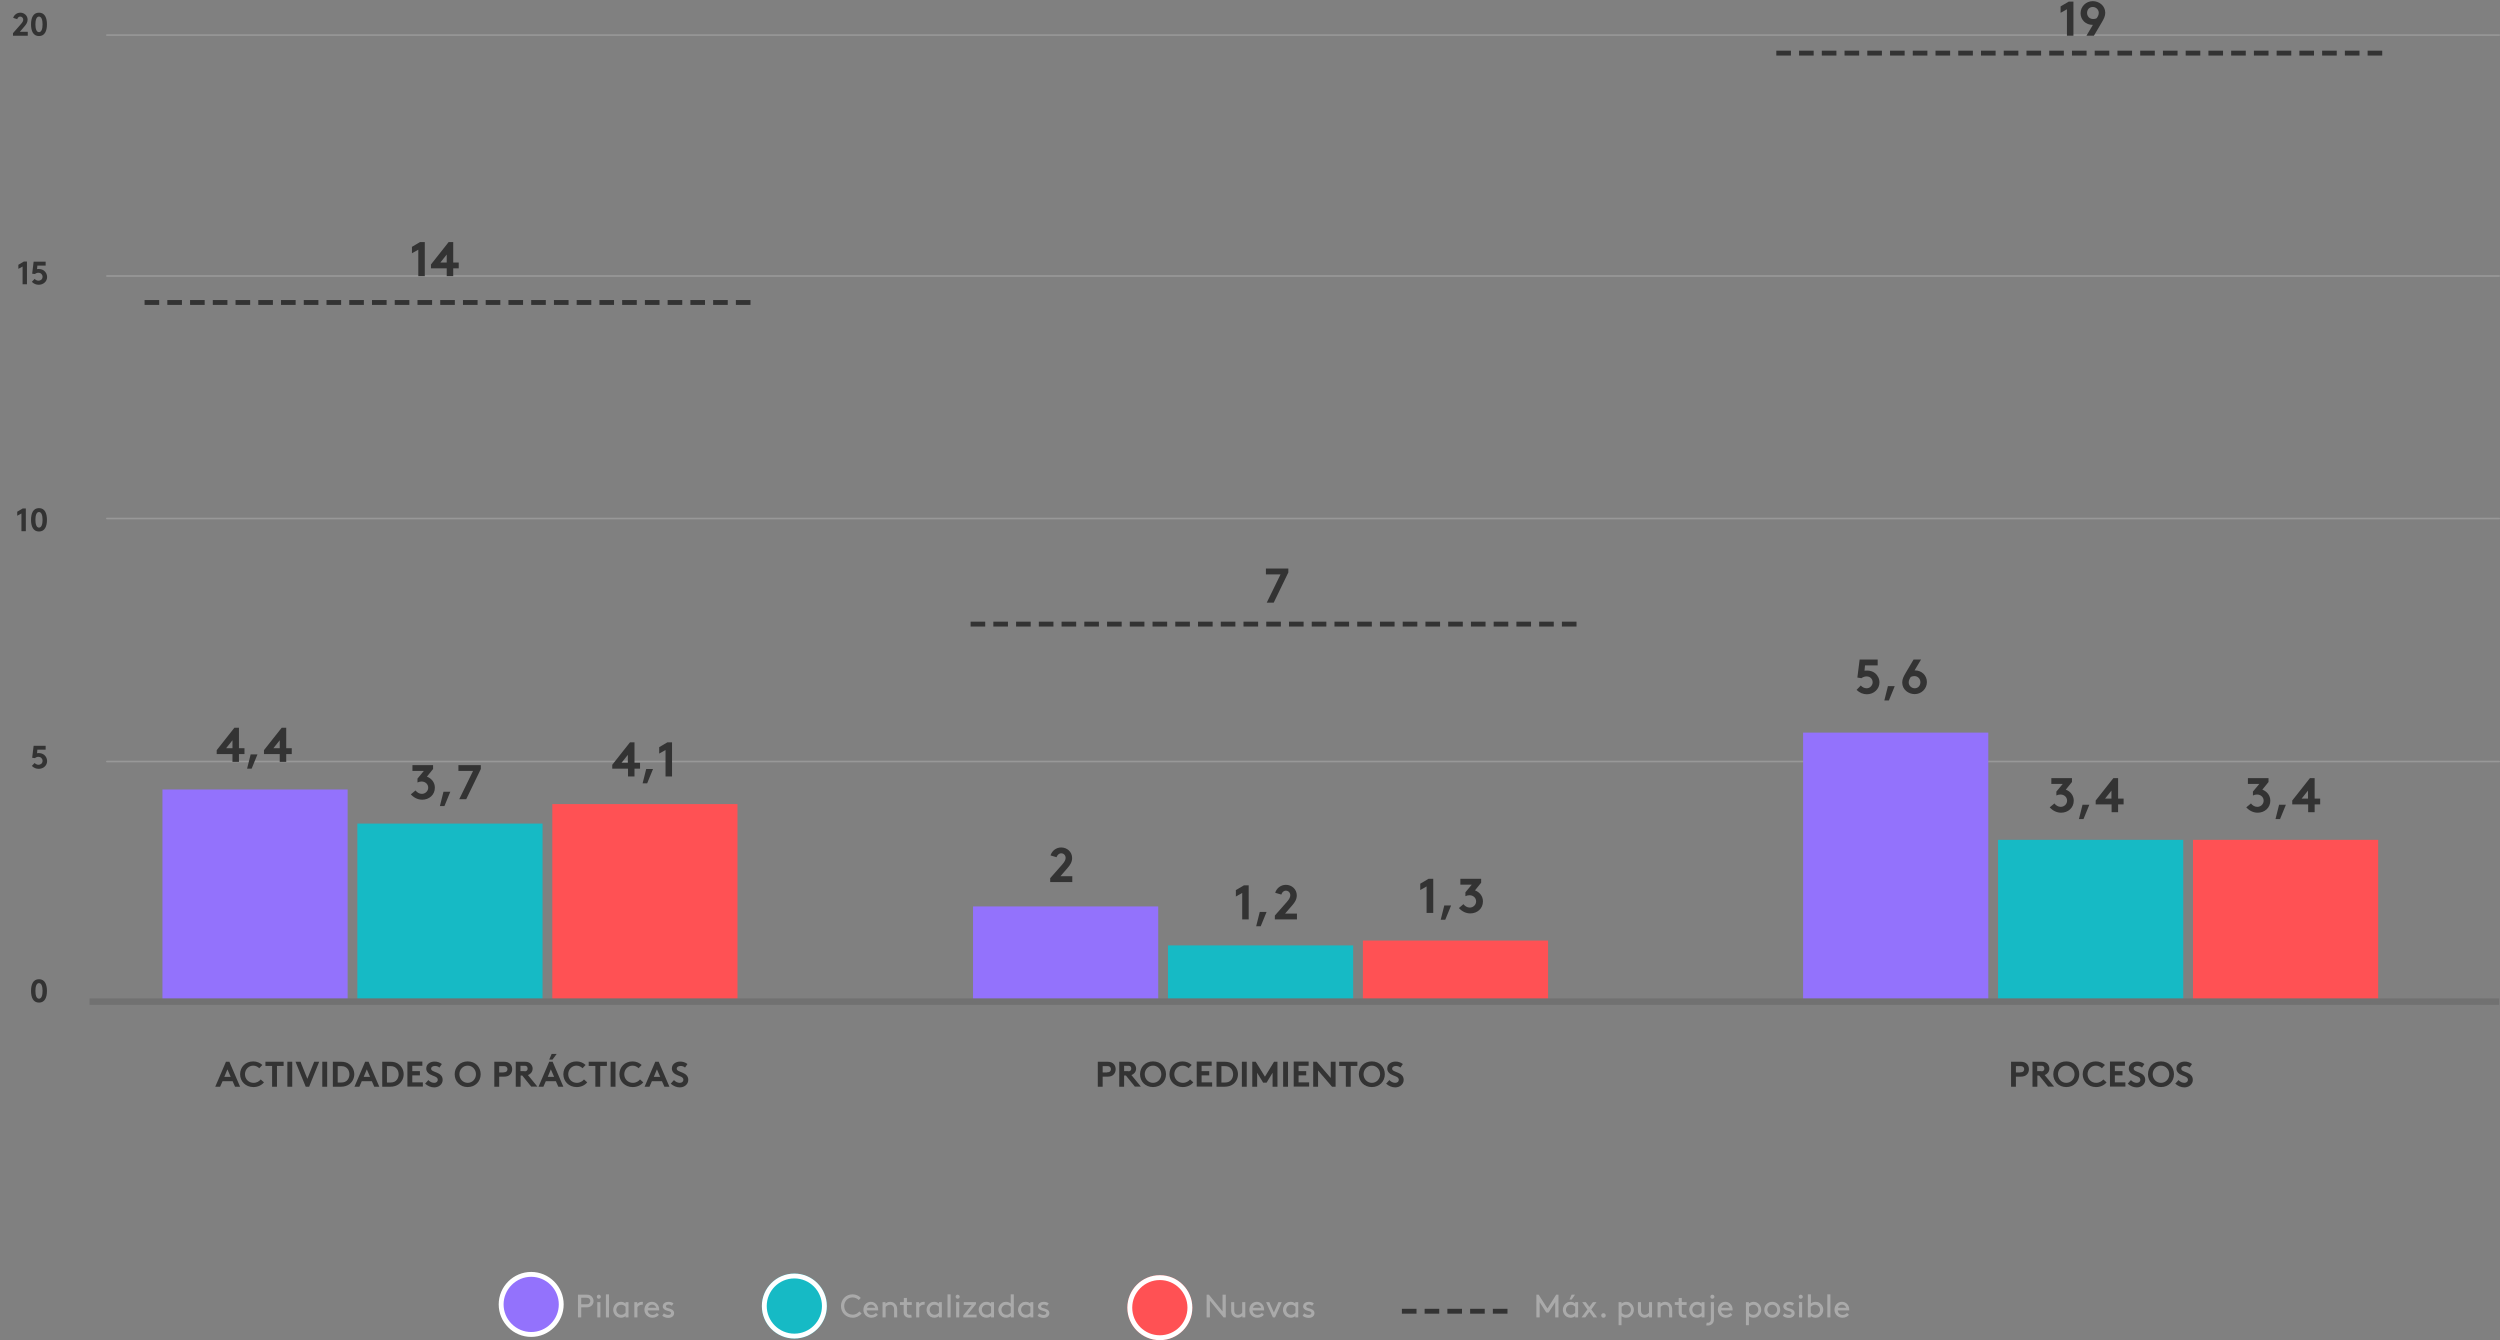 <?xml version="1.0" encoding="utf-8"?>
<!-- Generator: Adobe Illustrator 25.2.0, SVG Export Plug-In . SVG Version: 6.00 Build 0)  -->
<svg version="1.1" id="Capa_1" xmlns="http://www.w3.org/2000/svg" xmlns:xlink="http://www.w3.org/1999/xlink" x="0px" y="0px"
	 viewBox="0 0 1539 825" style="enable-background:new 0 0 1539 825;" xml:space="preserve">
<rect x="0" y="0" width="1539" height="825" fill="#808080" stroke="none"/>
<style type="text/css">
	.st0{fill:none;stroke:#989898;stroke-linecap:round;}
	.st1{enable-background:new    ;}
	.st2{fill:#333333;}
	.st3{fill:#9372FC;}
	.st4{fill:#16BAC5;}
	.st5{fill:#FF5154;}
	.st6{fill:none;stroke:#717171;stroke-width:4;}
	.st7{fill:none;stroke:#333333;stroke-width:3;stroke-linecap:square;stroke-dasharray:6,8;}
	.st8{fill:#FFFFFF;}
	.st9{fill:none;stroke:#FFFFFF;stroke-width:3;}
	.st10{fill:#AAAAAA;}
</style>
<g id="Grupo_2195" transform="translate(-125 -3707)">
	<line id="Línea_510" class="st0" x1="190.8" y1="3728.6" x2="1663.5" y2="3728.6"/>
	<line id="Línea_511" class="st0" x1="190.8" y1="4175.8" x2="1663.5" y2="4175.8"/>
	<line id="Línea_512" class="st0" x1="190.8" y1="4026.2" x2="1663.5" y2="4026.2"/>
	<line id="Línea_513" class="st0" x1="190.8" y1="3876.9" x2="1663.5" y2="3876.9"/>
	<g class="st1">
		<path class="st2" d="M133.1,3718c0.6-1.9,2.4-3.2,4.4-3.2c2.4,0,4.5,1.8,4.5,4.3c0,1.7-0.9,2.9-1.8,4l-3,3.5h4.9v2.4H133v-1.6
			l4.9-5.6c1.1-1.2,1.4-2,1.4-2.7c0-1-0.8-1.9-1.8-1.9c-0.9,0-1.6,0.6-1.9,1.6L133.1,3718z"/>
		<path class="st2" d="M149,3714.8c3.6,0,4.9,3.2,4.9,7.2c0,4-1.3,7.2-4.9,7.2c-3.6,0-4.9-3.2-4.9-7.2
			C144.1,3718,145.4,3714.8,149,3714.8z M149,3717.2c-1.6,0-2.2,2.2-2.2,4.8c0,2.6,0.6,4.8,2.2,4.8c1.6,0,2.2-2.2,2.2-4.8
			C151.2,3719.4,150.6,3717.2,149,3717.2z"/>
	</g>
	<g class="st1">
		<path class="st2" d="M135.6,4022l3.4-2h1.9v14h-2.7v-10.9l-2.6,1.4V4022z"/>
		<path class="st2" d="M149,4019.8c3.6,0,4.9,3.2,4.9,7.2c0,4-1.3,7.2-4.9,7.2c-3.6,0-4.9-3.2-4.9-7.2
			C144.1,4023,145.4,4019.8,149,4019.8z M149,4022.2c-1.6,0-2.2,2.2-2.2,4.8c0,2.6,0.6,4.8,2.2,4.8c1.6,0,2.2-2.2,2.2-4.8
			C151.2,4024.4,150.6,4022.2,149,4022.2z"/>
	</g>
	<g class="st1">
		<path class="st2" d="M146.3,4176.7c0.6,0.6,1.5,1.1,2.4,1.1c0.6,0,1.2-0.2,1.7-0.6c0.5-0.4,0.8-1.1,0.8-1.8c0-0.8-0.3-1.4-0.9-1.9
			c-0.4-0.4-1-0.6-1.7-0.6c-0.7,0-1.5,0.3-2.1,0.8l-1.7-0.2l0.9-7.4h7.4v2.4H148l-0.2,2.2c0.3-0.1,0.7-0.1,1.1-0.1
			c1.1,0,2.3,0.3,3.3,1.1c1.1,0.9,1.8,2.3,1.8,3.8c0,2.8-2.3,4.8-5.2,4.8c-1.6,0-3-0.6-4.2-1.8L146.3,4176.7z"/>
	</g>
	<g class="st1">
		<path class="st2" d="M136.3,3870l3.4-2h1.9v14h-2.7v-10.9l-2.6,1.4V3870z"/>
		<path class="st2" d="M146.3,3878.7c0.6,0.6,1.5,1.1,2.4,1.1c0.6,0,1.2-0.2,1.7-0.6c0.5-0.4,0.8-1.1,0.8-1.8c0-0.8-0.3-1.4-0.9-1.9
			c-0.4-0.4-1-0.6-1.7-0.6c-0.7,0-1.5,0.3-2.1,0.8l-1.7-0.2l0.9-7.4h7.4v2.4H148l-0.2,2.2c0.3-0.1,0.7-0.1,1.1-0.1
			c1.1,0,2.3,0.3,3.3,1.1c1.1,0.9,1.8,2.3,1.8,3.8c0,2.8-2.3,4.8-5.2,4.8c-1.6,0-3-0.6-4.2-1.8L146.3,3878.7z"/>
	</g>
	<g class="st1">
		<path class="st2" d="M149,4309.8c3.6,0,4.9,3.2,4.9,7.2c0,4-1.3,7.2-4.9,7.2c-3.6,0-4.9-3.2-4.9-7.2
			C144.1,4313,145.4,4309.8,149,4309.8z M149,4312.2c-1.6,0-2.2,2.2-2.2,4.8c0,2.6,0.6,4.8,2.2,4.8c1.6,0,2.2-2.2,2.2-4.8
			C151.2,4314.4,150.6,4312.2,149,4312.2z"/>
	</g>
	<rect id="Rectángulo_755" x="225" y="4193" class="st3" width="114" height="129"/>
	<rect id="Rectángulo_756" x="724" y="4265" class="st3" width="114" height="57"/>
	<rect id="Rectángulo_757" x="1235" y="4158" class="st3" width="114" height="164"/>
	<rect id="Rectángulo_758" x="345" y="4214" class="st4" width="114" height="108"/>
	<rect id="Rectángulo_759" x="844" y="4289" class="st4" width="114" height="33"/>
	<rect id="Rectángulo_760" x="1355" y="4224" class="st4" width="114" height="98"/>
	<rect id="Rectángulo_761" x="465" y="4202" class="st5" width="114" height="120"/>
	<rect id="Rectángulo_762" x="964" y="4286" class="st5" width="114" height="36"/>
	<rect id="Rectángulo_763" x="1475" y="4224" class="st5" width="114" height="98"/>
	<g class="st1">
		<path class="st2" d="M257.5,4376l6.6-15.4h2.1l6.6,15.4h-3.1l-1.5-3.4H262l-1.5,3.4H257.5z M263.1,4369.9h3.9l-2-4.6L263.1,4369.9
			z"/>
		<path class="st2" d="M275.8,4368.3c0,3,2.3,5.3,5.3,5.3c2,0,3.5-1,4.4-2.1l2,1.8c-1.4,1.7-3.7,2.9-6.5,2.9c-4.8,0-8.2-3.5-8.2-7.9
			s3.3-7.9,8.1-7.9c2.3,0,4.2,0.9,5.6,2.2l-1.9,2c-0.9-0.9-2.2-1.6-3.7-1.6C278,4363,275.8,4365.4,275.8,4368.3z"/>
		<path class="st2" d="M299.6,4360.6v2.6h-4.1v12.8h-3v-12.8h-4.1v-2.6H299.6z"/>
		<path class="st2" d="M301.9,4360.6h3v15.4h-3V4360.6z"/>
		<path class="st2" d="M306.9,4360.6h3.1l4.2,10.5l4.2-10.5h3.1l-6.2,15.4h-2.1L306.9,4360.6z"/>
		<path class="st2" d="M323.4,4360.6h3v15.4h-3V4360.6z"/>
		<path class="st2" d="M334.7,4360.6c2.4,0,4,0.5,5.3,1.5c1.9,1.4,3.1,3.7,3.1,6.2s-1.2,4.8-3.1,6.2c-1.3,0.9-2.9,1.5-5.3,1.5h-4.8
			v-15.4H334.7z M339,4365c-0.9-1.1-2.1-1.7-3.9-1.7h-2.2v10.1h2.2c1.8,0,3.1-0.6,3.9-1.7c0.7-0.9,1.1-2.1,1.1-3.3
			S339.7,4365.8,339,4365z"/>
		<path class="st2" d="M343.2,4376l6.6-15.4h2.1l6.6,15.4h-3.1l-1.5-3.4h-6.2l-1.5,3.4H343.2z M348.9,4369.9h3.9l-2-4.6
			L348.9,4369.9z"/>
		<path class="st2" d="M365.1,4360.6c2.4,0,4,0.5,5.3,1.5c1.9,1.4,3.1,3.7,3.1,6.2s-1.2,4.8-3.1,6.2c-1.3,0.9-2.9,1.5-5.3,1.5h-4.8
			v-15.4H365.1z M369.3,4365c-0.9-1.1-2.1-1.7-3.9-1.7h-2.2v10.1h2.2c1.8,0,3.1-0.6,3.9-1.7c0.7-0.9,1.1-2.1,1.1-3.3
			S370,4365.8,369.3,4365z"/>
		<path class="st2" d="M378.8,4363.2v3.2h4.7v2.6h-4.7v4.3h6.5v2.6h-9.5v-15.4h9.2v2.6H378.8z"/>
		<path class="st2" d="M388.7,4371.9c0.9,1,2.2,1.7,3.6,1.7c1.3,0,2.2-0.8,2.2-1.9c0-2-2.9-2.2-4.9-3.4c-1.2-0.7-2.2-1.8-2.2-3.5
			c0-2.8,2.5-4.3,5.1-4.3c1.6,0,3,0.4,4.5,1.5l-1.5,2.2c-0.6-0.6-1.6-1-2.7-1c-1.1,0-2.4,0.5-2.4,1.7c0,2.5,7.1,1.7,7.1,6.9
			c0,2.7-2.4,4.6-5.2,4.6c-2.1,0-4-0.9-5.6-2.3L388.7,4371.9z"/>
		<path class="st2" d="M412.9,4360.4c4.8,0,8,3.5,8,7.9s-3.3,7.9-8,7.9c-4.8,0-8-3.5-8-7.9S408.2,4360.4,412.9,4360.4z
			 M412.9,4373.6c2.9,0,5.1-2.4,5.1-5.3s-2.2-5.3-5.1-5.3c-2.9,0-5.1,2.4-5.1,5.3S410,4373.6,412.9,4373.6z"/>
		<path class="st2" d="M432.3,4369.7v6.3h-3v-15.4h5.8c2,0,3.1,0.5,4,1.4c0.8,0.8,1.2,2,1.2,3.2c0,1.2-0.4,2.4-1.2,3.2
			c-0.8,0.9-2,1.4-4,1.4H432.3z M435,4367.1c1,0,1.5-0.2,1.9-0.6c0.3-0.4,0.5-0.8,0.5-1.3c0-0.5-0.2-1-0.5-1.3
			c-0.4-0.4-0.9-0.6-1.9-0.6h-2.7v3.9H435z"/>
		<path class="st2" d="M445.5,4369.2v6.8h-3v-15.4h5.6c1.6,0,2.6,0.4,3.4,1.1c0.8,0.8,1.4,1.9,1.4,3.1c0,1.2-0.5,2.4-1.4,3.1
			c-0.4,0.4-0.9,0.7-1.5,0.9l5.8,7.1H452l-5.5-6.8H445.5z M447.9,4366.5c0.9,0,1.2-0.2,1.5-0.5c0.3-0.3,0.4-0.7,0.4-1.2
			c0-0.5-0.2-0.9-0.4-1.2c-0.3-0.3-0.6-0.5-1.5-0.5h-2.5v3.3H447.9z"/>
		<path class="st2" d="M456.5,4376l6.6-15.4h2.1l6.6,15.4h-3.1l-1.5-3.4H461l-1.5,3.4H456.5z M462.2,4369.9h3.9l-2-4.6L462.2,4369.9
			z M467.7,4355.8l-2.6,3.5h-2l1.5-3.5H467.7z"/>
		<path class="st2" d="M474.8,4368.3c0,3,2.3,5.3,5.3,5.3c2,0,3.5-1,4.4-2.1l2,1.8c-1.4,1.7-3.7,2.9-6.5,2.9c-4.8,0-8.2-3.5-8.2-7.9
			s3.3-7.9,8.1-7.9c2.3,0,4.2,0.9,5.6,2.2l-1.9,2c-0.9-0.9-2.2-1.6-3.7-1.6C477,4363,474.8,4365.4,474.8,4368.3z"/>
		<path class="st2" d="M498.6,4360.6v2.6h-4.1v12.8h-3v-12.8h-4.1v-2.6H498.6z"/>
		<path class="st2" d="M500.9,4360.6h3v15.4h-3V4360.6z"/>
		<path class="st2" d="M509.3,4368.3c0,3,2.3,5.3,5.3,5.3c2,0,3.5-1,4.4-2.1l2,1.8c-1.4,1.7-3.7,2.9-6.5,2.9c-4.8,0-8.2-3.5-8.2-7.9
			s3.3-7.9,8.1-7.9c2.3,0,4.2,0.9,5.6,2.2l-1.9,2c-0.9-0.9-2.2-1.6-3.7-1.6C511.5,4363,509.3,4365.4,509.3,4368.3z"/>
		<path class="st2" d="M521.8,4376l6.6-15.4h2.1l6.6,15.4H534l-1.5-3.4h-6.2l-1.5,3.4H521.8z M527.5,4369.9h3.9l-2-4.6L527.5,4369.9
			z"/>
		<path class="st2" d="M539.9,4371.9c0.9,1,2.2,1.7,3.6,1.7c1.3,0,2.2-0.8,2.2-1.9c0-2-2.9-2.2-4.9-3.4c-1.2-0.7-2.2-1.8-2.2-3.5
			c0-2.8,2.5-4.3,5.1-4.3c1.6,0,3,0.4,4.5,1.5l-1.5,2.2c-0.6-0.6-1.6-1-2.7-1c-1.1,0-2.4,0.5-2.4,1.7c0,2.5,7.1,1.7,7.1,6.9
			c0,2.7-2.4,4.6-5.2,4.6c-2.1,0-4-0.9-5.6-2.3L539.9,4371.9z"/>
	</g>
	<g class="st1">
		<path class="st2" d="M803.8,4369.7v6.3h-3v-15.4h5.8c2,0,3.1,0.5,4,1.4c0.8,0.8,1.2,2,1.2,3.2c0,1.2-0.4,2.4-1.2,3.2
			c-0.8,0.9-2,1.4-4,1.4H803.8z M806.5,4367.1c1,0,1.5-0.2,1.9-0.6c0.3-0.4,0.5-0.8,0.5-1.3c0-0.5-0.2-1-0.5-1.3
			c-0.4-0.4-0.9-0.6-1.9-0.6h-2.7v3.9H806.5z"/>
		<path class="st2" d="M817,4369.2v6.8h-3v-15.4h5.6c1.6,0,2.6,0.4,3.4,1.1c0.8,0.8,1.4,1.9,1.4,3.1c0,1.2-0.5,2.4-1.4,3.1
			c-0.4,0.4-0.9,0.7-1.5,0.9l5.8,7.1h-3.7l-5.5-6.8H817z M819.5,4366.5c0.9,0,1.2-0.2,1.5-0.5c0.3-0.3,0.4-0.7,0.4-1.2
			c0-0.5-0.2-0.9-0.4-1.2c-0.3-0.3-0.6-0.5-1.5-0.5H817v3.3H819.5z"/>
		<path class="st2" d="M834.8,4360.4c4.8,0,8,3.5,8,7.9s-3.3,7.9-8,7.9c-4.8,0-8-3.5-8-7.9S830.1,4360.4,834.8,4360.4z
			 M834.8,4373.6c2.9,0,5.1-2.4,5.1-5.3s-2.2-5.3-5.1-5.3c-2.9,0-5.1,2.4-5.1,5.3S831.9,4373.6,834.8,4373.6z"/>
		<path class="st2" d="M847.9,4368.3c0,3,2.3,5.3,5.3,5.3c2,0,3.5-1,4.4-2.1l2,1.8c-1.4,1.7-3.7,2.9-6.5,2.9c-4.8,0-8.2-3.5-8.2-7.9
			s3.3-7.9,8.1-7.9c2.3,0,4.2,0.9,5.6,2.2l-1.9,2c-0.9-0.9-2.2-1.6-3.7-1.6C850.1,4363,847.9,4365.4,847.9,4368.3z"/>
		<path class="st2" d="M864.7,4363.2v3.2h4.7v2.6h-4.7v4.3h6.5v2.6h-9.5v-15.4h9.2v2.6H864.7z"/>
		<path class="st2" d="M878.7,4360.6c2.4,0,4,0.5,5.3,1.5c1.9,1.4,3.1,3.7,3.1,6.2s-1.2,4.8-3.1,6.2c-1.3,0.9-2.9,1.5-5.3,1.5h-4.8
			v-15.4H878.7z M883,4365c-0.9-1.1-2.1-1.7-3.9-1.7h-2.2v10.1h2.2c1.8,0,3.1-0.6,3.9-1.7c0.7-0.9,1.1-2.1,1.1-3.3
			S883.7,4365.8,883,4365z"/>
		<path class="st2" d="M889.5,4360.6h3v15.4h-3V4360.6z"/>
		<path class="st2" d="M903.7,4369.8l5.6-9.2h2.1v15.4h-3v-8.6l-3.7,6.1h-2.1l-3.7-6.1v8.6h-3v-15.4h2.1L903.7,4369.8z"/>
		<path class="st2" d="M914.9,4360.6h3v15.4h-3V4360.6z"/>
		<path class="st2" d="M924.4,4363.2v3.2h4.7v2.6h-4.7v4.3h6.5v2.6h-9.5v-15.4h9.2v2.6H924.4z"/>
		<path class="st2" d="M933.5,4360.6h2.1l8.6,10v-10h3v15.4H945l-8.6-10v10h-3V4360.6z"/>
		<path class="st2" d="M960.6,4360.6v2.6h-4.1v12.8h-3v-12.8h-4.1v-2.6H960.6z"/>
		<path class="st2" d="M969.5,4360.4c4.8,0,8,3.5,8,7.9s-3.3,7.9-8,7.9c-4.8,0-8-3.5-8-7.9S964.7,4360.4,969.5,4360.4z
			 M969.5,4373.6c2.9,0,5.1-2.4,5.1-5.3s-2.2-5.3-5.1-5.3c-2.9,0-5.1,2.4-5.1,5.3S966.6,4373.6,969.5,4373.6z"/>
		<path class="st2" d="M980.3,4371.9c0.9,1,2.2,1.7,3.6,1.7c1.3,0,2.2-0.8,2.2-1.9c0-2-2.9-2.2-4.9-3.4c-1.2-0.7-2.2-1.8-2.2-3.5
			c0-2.8,2.5-4.3,5.1-4.3c1.6,0,3,0.4,4.5,1.5l-1.5,2.2c-0.6-0.6-1.6-1-2.7-1c-1.1,0-2.4,0.5-2.4,1.7c0,2.5,7.1,1.7,7.1,6.9
			c0,2.7-2.4,4.6-5.2,4.6c-2.1,0-4-0.9-5.6-2.3L980.3,4371.9z"/>
	</g>
	<g class="st1">
		<path class="st2" d="M1366,4369.7v6.3h-3v-15.4h5.8c2,0,3.1,0.5,4,1.4c0.8,0.8,1.2,2,1.2,3.2c0,1.2-0.4,2.4-1.2,3.2
			c-0.8,0.9-2,1.4-4,1.4H1366z M1368.7,4367.1c1,0,1.5-0.2,1.9-0.6c0.3-0.4,0.5-0.8,0.5-1.3c0-0.5-0.2-1-0.5-1.3
			c-0.4-0.4-0.9-0.6-1.9-0.6h-2.7v3.9H1368.7z"/>
		<path class="st2" d="M1379.2,4369.2v6.8h-3v-15.4h5.6c1.6,0,2.6,0.4,3.4,1.1c0.8,0.8,1.4,1.9,1.4,3.1c0,1.2-0.5,2.4-1.4,3.1
			c-0.4,0.4-0.9,0.7-1.5,0.9l5.8,7.1h-3.7l-5.5-6.8H1379.2z M1381.6,4366.5c0.9,0,1.2-0.2,1.5-0.5c0.3-0.3,0.4-0.7,0.4-1.2
			c0-0.5-0.2-0.9-0.4-1.2c-0.3-0.3-0.6-0.5-1.5-0.5h-2.5v3.3H1381.6z"/>
		<path class="st2" d="M1397,4360.4c4.8,0,8,3.5,8,7.9s-3.3,7.9-8,7.9s-8-3.5-8-7.9S1392.2,4360.4,1397,4360.4z M1397,4373.6
			c2.9,0,5.1-2.4,5.1-5.3s-2.2-5.3-5.1-5.3s-5.1,2.4-5.1,5.3S1394.1,4373.6,1397,4373.6z"/>
		<path class="st2" d="M1410.1,4368.3c0,3,2.3,5.3,5.3,5.3c2,0,3.5-1,4.4-2.1l2,1.8c-1.4,1.7-3.7,2.9-6.5,2.9
			c-4.8,0-8.2-3.5-8.2-7.9s3.3-7.9,8.1-7.9c2.3,0,4.2,0.9,5.6,2.2l-1.9,2c-0.9-0.9-2.2-1.6-3.7-1.6
			C1412.3,4363,1410.1,4365.4,1410.1,4368.3z"/>
		<path class="st2" d="M1426.9,4363.2v3.2h4.7v2.6h-4.7v4.3h6.5v2.6h-9.5v-15.4h9.2v2.6H1426.9z"/>
		<path class="st2" d="M1436.8,4371.9c0.9,1,2.2,1.7,3.6,1.7c1.3,0,2.2-0.8,2.2-1.9c0-2-2.9-2.2-4.9-3.4c-1.2-0.7-2.2-1.8-2.2-3.5
			c0-2.8,2.5-4.3,5.1-4.3c1.6,0,3,0.4,4.5,1.5l-1.5,2.2c-0.6-0.6-1.6-1-2.7-1c-1.1,0-2.4,0.5-2.4,1.7c0,2.5,7.1,1.7,7.1,6.9
			c0,2.7-2.4,4.6-5.2,4.6c-2.1,0-4-0.9-5.6-2.3L1436.8,4371.9z"/>
		<path class="st2" d="M1455.3,4360.4c4.8,0,8,3.5,8,7.9s-3.3,7.9-8,7.9s-8-3.5-8-7.9S1450.5,4360.4,1455.3,4360.4z M1455.3,4373.6
			c2.9,0,5.1-2.4,5.1-5.3s-2.2-5.3-5.1-5.3s-5.1,2.4-5.1,5.3S1452.4,4373.6,1455.3,4373.6z"/>
		<path class="st2" d="M1466.1,4371.9c0.9,1,2.2,1.7,3.6,1.7c1.3,0,2.2-0.8,2.2-1.9c0-2-2.9-2.2-4.9-3.4c-1.2-0.7-2.2-1.8-2.2-3.5
			c0-2.8,2.5-4.3,5.1-4.3c1.6,0,3,0.4,4.5,1.5l-1.5,2.2c-0.6-0.6-1.7-1-2.7-1c-1.1,0-2.4,0.5-2.4,1.7c0,2.5,7.1,1.7,7.1,6.9
			c0,2.7-2.4,4.6-5.2,4.6c-2.1,0-4-0.9-5.6-2.3L1466.1,4371.9z"/>
	</g>
	<line id="Línea_514" class="st6" x1="1663.5" y1="4323.6" x2="180.1" y2="4323.6"/>
	<g class="st1">
		<path class="st2" d="M272.1,4155v12.6h3.4v3.6h-3.4v4.8h-4v-4.8h-9.7v-2.4l10.9-13.8H272.1z M268.1,4167.6v-4.9l-3.9,4.9H268.1z"
			/>
		<path class="st2" d="M283.5,4171.4l-3.6,8.8h-2.8l2.2-8.8H283.5z"/>
		<path class="st2" d="M301.2,4155v12.6h3.4v3.6h-3.4v4.8h-4v-4.8h-9.7v-2.4l10.9-13.8H301.2z M297.2,4167.6v-4.9l-3.9,4.9H297.2z"
			/>
	</g>
	<g class="st1">
		<path class="st2" d="M771.7,4233.6c0.9-2.9,3.5-4.9,6.6-4.9c3.6,0,6.7,2.7,6.7,6.5c0,2.5-1.3,4.4-2.7,6l-4.5,5.2h7.3v3.6h-13.6
			v-2.4l7.4-8.4c1.6-1.8,2.1-3,2.1-4.1c0-1.5-1.1-2.8-2.7-2.8c-1.4,0-2.4,1-2.9,2.4L771.7,4233.6z"/>
	</g>
	<g class="st1">
		<path class="st2" d="M1270.5,4129c0.9,1,2.2,1.7,3.6,1.7c0.9,0,1.8-0.3,2.5-1c0.7-0.7,1.2-1.6,1.2-2.7c0-1.1-0.5-2.2-1.3-2.8
			c-0.7-0.6-1.6-0.8-2.5-0.8c-1,0-2.2,0.4-3.1,1.1l-2.5-0.4l1.4-11.1h11.1v3.6h-7.8l-0.3,3.3c0.4-0.1,1-0.1,1.6-0.1
			c1.6,0,3.4,0.4,4.9,1.6c1.6,1.3,2.7,3.4,2.7,5.7c0,4.1-3.5,7.3-7.7,7.3c-2.4,0-4.5-0.9-6.4-2.7L1270.5,4129z"/>
		<path class="st2" d="M1291.4,4129.4l-3.6,8.8h-2.8l2.2-8.8H1291.4z"/>
		<path class="st2" d="M1307.6,4113l-4,6.7h0.3c4,0,7.3,3,7.3,7.2c0,4.1-3.4,7.4-7.5,7.4c-3.9,0-7.7-2.8-7.7-7.2
			c0-2.1,1-3.9,2.1-5.8l4.9-8.3H1307.6z M1300,4127.1c0,2,1.7,3.6,3.7,3.6c2.1,0,3.5-1.7,3.5-3.7s-1.5-3.8-3.7-3.8
			c-0.8,0-1.5,0.2-2.2,0.5C1300.7,4124.6,1300,4125.7,1300,4127.1z"/>
	</g>
	<g class="st1">
		<path class="st2" d="M380.8,4193.6c0.9,1.2,2.3,2.1,3.9,2.1c2,0,3.9-1.6,3.9-3.8c0-2.2-1.8-3.8-4.1-3.8c-0.8,0-1.7,0.2-2.5,0.6
			v-2.4l3.9-4.7h-7v-3.6h12.7v2.4l-3.8,4.7c2.9,1.1,4.9,3.6,4.9,6.8c0,4.4-3.5,7.4-7.8,7.4c-2.6,0-5.1-1.2-7-3.3L380.8,4193.6z"/>
		<path class="st2" d="M402.2,4194.4l-3.6,8.8h-2.8l2.2-8.8H402.2z"/>
		<path class="st2" d="M407.2,4178H421v2.4l-9,18.6h-4.3l8.5-17.4h-9V4178z"/>
	</g>
	<g class="st1">
		<path class="st2" d="M885.7,4255l5.1-3h2.9v21h-4v-16.3l-3.9,2.2V4255z"/>
		<path class="st2" d="M904.7,4268.4l-3.6,8.8h-2.8l2.2-8.8H904.7z"/>
		<path class="st2" d="M910,4256.6c0.9-2.9,3.5-4.9,6.6-4.9c3.6,0,6.7,2.7,6.7,6.5c0,2.5-1.3,4.4-2.7,6l-4.5,5.2h7.3v3.6h-13.6v-2.4
			l7.4-8.4c1.6-1.8,2.1-3,2.1-4.1c0-1.5-1.1-2.8-2.7-2.8c-1.4,0-2.4,1-2.8,2.4L910,4256.6z"/>
	</g>
	<g class="st1">
		<path class="st2" d="M1389.7,4201.6c0.9,1.2,2.3,2.1,3.9,2.1c2,0,3.9-1.6,3.9-3.8c0-2.2-1.8-3.8-4.1-3.8c-0.8,0-1.7,0.2-2.5,0.6
			v-2.4l3.9-4.7h-7v-3.6h12.7v2.4l-3.8,4.7c2.9,1.1,4.9,3.6,4.9,6.8c0,4.4-3.5,7.4-7.8,7.4c-2.6,0-5.1-1.2-7-3.3L1389.7,4201.6z"/>
		<path class="st2" d="M1411.2,4202.4l-3.6,8.8h-2.8l2.2-8.8H1411.2z"/>
		<path class="st2" d="M1428.9,4186v12.6h3.4v3.6h-3.4v4.8h-4v-4.8h-9.8v-2.4l10.9-13.8H1428.9z M1424.8,4198.6v-4.9l-3.9,4.9
			H1424.8z"/>
	</g>
	<g class="st1">
		<path class="st2" d="M1510.7,4201.6c0.9,1.2,2.3,2.1,3.9,2.1c2,0,3.9-1.6,3.9-3.8c0-2.2-1.8-3.8-4.1-3.8c-0.8,0-1.7,0.2-2.5,0.6
			v-2.4l3.9-4.7h-7v-3.6h12.7v2.4l-3.8,4.7c2.9,1.1,4.9,3.6,4.9,6.8c0,4.4-3.5,7.4-7.8,7.4c-2.6,0-5.1-1.2-7-3.3L1510.7,4201.6z"/>
		<path class="st2" d="M1532.2,4202.4l-3.6,8.8h-2.8l2.2-8.8H1532.2z"/>
		<path class="st2" d="M1549.9,4186v12.6h3.4v3.6h-3.4v4.8h-4v-4.8h-9.8v-2.4l10.9-13.8H1549.9z M1545.8,4198.6v-4.9l-3.9,4.9
			H1545.8z"/>
	</g>
	<g class="st1">
		<path class="st2" d="M515.6,4164v12.6h3.4v3.6h-3.4v4.8h-4v-4.8h-9.7v-2.4l10.9-13.8H515.6z M511.5,4176.6v-4.9l-3.9,4.9H511.5z"
			/>
		<path class="st2" d="M527,4180.4l-3.6,8.8h-2.8l2.2-8.8H527z"/>
		<path class="st2" d="M530.7,4167l5.1-3h2.9v21h-4v-16.3l-3.9,2.2V4167z"/>
	</g>
	<g class="st1">
		<path class="st2" d="M999.3,4251l5.1-3h2.9v21h-4.1v-16.3l-3.9,2.2V4251z"/>
		<path class="st2" d="M1018.3,4264.4l-3.6,8.8h-2.8l2.2-8.8H1018.3z"/>
		<path class="st2" d="M1025.9,4263.6c0.9,1.2,2.3,2.1,3.9,2.1c2,0,3.9-1.6,3.9-3.8c0-2.2-1.8-3.8-4.1-3.8c-0.8,0-1.7,0.2-2.5,0.6
			v-2.4l3.9-4.7h-7v-3.6h12.8v2.4l-3.8,4.7c2.9,1.1,4.9,3.6,4.9,6.8c0,4.4-3.5,7.4-7.8,7.4c-2.6,0-5.1-1.2-7-3.3L1025.9,4263.6z"/>
	</g>
	<g class="st1">
		<path class="st2" d="M378.5,3859l5.1-3h2.9v21h-4v-16.3l-3.9,2.2V3859z"/>
		<path class="st2" d="M404,3856v12.6h3.4v3.6H404v4.8h-4v-4.8h-9.7v-2.4l10.9-13.8H404z M400,3868.6v-4.9l-3.9,4.9H400z"/>
	</g>
	<g class="st1">
		<path class="st2" d="M904.3,4057h13.8v2.4l-9,18.6h-4.3l8.5-17.4h-9V4057z"/>
	</g>
	<g class="st1">
		<path class="st2" d="M1393.4,3711l5.1-3h2.9v21h-4v-16.3l-3.9,2.2V3711z"/>
		<path class="st2" d="M1409.4,3729l4-6.7h-0.3c-4,0-7.3-3-7.3-7.2c0-4.1,3.4-7.4,7.5-7.4c3.9,0,7.7,2.8,7.7,7.2
			c0,2.1-1,3.9-2.1,5.8l-4.9,8.3H1409.4z M1417,3714.9c0-2-1.7-3.6-3.7-3.6c-2.1,0-3.5,1.6-3.5,3.7c0,2,1.5,3.7,3.7,3.7
			c0.8,0,1.5-0.1,2.2-0.5C1416.3,3717.4,1417,3716.3,1417,3714.9z"/>
	</g>
	<line id="Línea_515" class="st7" x1="215.5" y1="3893.2" x2="592.5" y2="3893.2"/>
	<line id="Línea_516" class="st7" x1="724" y1="4091.2" x2="1101" y2="4091.2"/>
	<line id="Línea_517" class="st7" x1="1220" y1="3739.7" x2="1597" y2="3739.7"/>
	<g id="Grupo_2087" transform="translate(0 -60)">
		<g id="Grupo_2064" transform="translate(150 71)">
			<line id="Línea_508" class="st7" x1="839.5" y1="4503.2" x2="901.5" y2="4503.2"/>
			<g id="Trazado_2768" transform="translate(348 4479)">
				<path class="st3" d="M-46,38.5c-4.9,0-9.6-1.9-13.1-5.4c-3.5-3.5-5.4-8.1-5.4-13.1s1.9-9.6,5.4-13.1s8.1-5.4,13.1-5.4
					s9.6,1.9,13.1,5.4c3.5,3.5,5.4,8.1,5.4,13.1s-1.9,9.6-5.4,13.1C-36.4,36.6-41.1,38.5-46,38.5z"/>
				<path class="st8" d="M-46,3c-4.5,0-8.8,1.8-12,5c-3.2,3.2-5,7.5-5,12s1.8,8.8,5,12c3.2,3.2,7.5,5,12,5s8.8-1.8,12-5
					c3.2-3.2,5-7.5,5-12s-1.8-8.8-5-12C-37.2,4.8-41.5,3-46,3 M-46,0c11,0,20,9,20,20s-9,20-20,20s-20-9-20-20S-57,0-46,0z"/>
			</g>
			<g id="Elipse_364" transform="translate(735 4481)">
				<circle class="st5" cx="-46" cy="20" r="20"/>
				<circle class="st9" cx="-46" cy="20" r="18.5"/>
			</g>
			<g class="st1">
				<path class="st10" d="M719.8,4496.7v10.3h-2v-14h1.4l8.4,10.3V4493h2v14h-1.4L719.8,4496.7z"/>
				<path class="st10" d="M733.8,4505.6c-0.6-0.7-0.9-1.6-0.9-3.2v-4.8h1.9v5.1c0,1,0.2,1.5,0.5,1.9c0.4,0.5,1.1,0.8,1.8,0.8
					c1.2,0,2.1-0.7,2.6-1.3v-6.5h1.9v9.4h-1.8v-0.9c-0.4,0.4-1.5,1.1-2.8,1.1C735.8,4507.2,734.5,4506.6,733.8,4505.6z"/>
				<path class="st10" d="M746.1,4502.7c0.1,1.6,1.4,2.8,3,2.8c1.4,0,2.2-0.7,2.7-1.3l1.2,1.2c-0.7,0.9-2,1.8-4,1.8
					c-2.7,0-4.9-2.1-4.9-4.9s1.9-4.9,4.6-4.9c2.6,0,4.5,2.1,4.5,4.9c0,0.1,0,0.2,0,0.4H746.1z M746.3,4501.1h5.1
					c-0.3-1.2-1.4-2-2.5-2C747.7,4499.1,746.6,4499.9,746.3,4501.1z"/>
				<path class="st10" d="M754.4,4497.6h2l2.8,6.4l2.8-6.4h2l-4.1,9.4h-1.3L754.4,4497.6z"/>
				<path class="st10" d="M772.5,4506.1c-0.8,0.7-1.8,1.1-2.9,1.1c-0.8,0-1.7-0.2-2.4-0.6c-1.4-0.8-2.4-2.4-2.4-4.3
					c0-1.9,1-3.5,2.4-4.3c0.6-0.4,1.4-0.6,2.3-0.6c1.1,0,2.1,0.3,2.9,1.1v-0.9h1.8v9.4h-1.8V4506.1z M772.5,4500.5
					c-0.6-0.8-1.5-1.3-2.7-1.3c-1.8,0-3,1.5-3,3.1c0,1.7,1.3,3.1,3.1,3.1c1,0,1.9-0.5,2.6-1.3V4500.5z"/>
				<path class="st10" d="M777.9,4504.5c0.9,0.7,1.8,1,2.8,1c0.8,0,1.6-0.4,1.6-1.2c0-1.1-1.6-1.1-2.9-1.6c-1.1-0.4-2.2-1.1-2.2-2.4
					c0-2,1.8-2.9,3.5-2.9c1.4,0,2.4,0.4,3.1,1l-1,1.4c-0.6-0.4-1.3-0.7-2-0.7c-0.9,0-1.7,0.4-1.7,1.2c0,0.6,0.7,0.9,1.7,1.1
					c1.5,0.4,3.4,1,3.4,3c0,1.8-1.7,2.9-3.5,2.9c-1.5,0-2.8-0.5-3.8-1.3L777.9,4504.5z"/>
			</g>
			<g class="st1">
				<path class="st10" d="M928.3,4504h-1.4l-4.1-6.4v9.4h-2v-14h1.4l5.4,8.5l5.4-8.5h1.4v14h-2v-9.4L928.3,4504z"/>
				<path class="st10" d="M944.8,4506.1c-0.8,0.7-1.8,1.1-2.9,1.1c-0.8,0-1.7-0.2-2.4-0.6c-1.4-0.8-2.4-2.4-2.4-4.3
					c0-1.9,1-3.5,2.4-4.3c0.6-0.4,1.4-0.6,2.3-0.6c1.1,0,2.1,0.3,2.9,1.1v-0.9h1.8v9.4h-1.8V4506.1z M944.7,4500.5
					c-0.6-0.8-1.5-1.3-2.7-1.3c-1.8,0-3,1.5-3,3.1c0,1.7,1.3,3.1,3.1,3.1c1,0,1.9-0.5,2.6-1.3V4500.5z M941.2,4496l1.3-3h2.1l-2.1,3
					H941.2z"/>
				<path class="st10" d="M953.4,4503.5l-2.5,3.5h-2.3l3.6-4.9l-3.2-4.5h2.2l2.2,3l2.2-3h2.2l-3.2,4.5l3.6,4.9h-2.3L953.4,4503.5z"
					/>
				<path class="st10" d="M962.1,4504.4c0.8,0,1.4,0.6,1.4,1.4s-0.6,1.4-1.4,1.4c-0.8,0-1.4-0.6-1.4-1.4S961.3,4504.4,962.1,4504.4z
					"/>
				<path class="st10" d="M973.3,4511.8h-1.9v-14.2h1.8v0.9c0.9-0.7,1.9-1.1,2.9-1.1c0.9,0,1.7,0.2,2.3,0.6c1.4,0.8,2.4,2.4,2.4,4.3
					c0,1.9-1,3.4-2.4,4.3c-0.6,0.4-1.5,0.6-2.4,0.6c-1.1,0-2.1-0.4-2.8-1V4511.8z M973.3,4504.1c0.6,0.9,1.6,1.3,2.6,1.3
					c1.8,0,3.1-1.4,3.1-3.1c0-1.6-1.2-3.1-3-3.1c-1.1,0-2.1,0.6-2.7,1.3V4504.1z"/>
				<path class="st10" d="M984.2,4505.6c-0.6-0.7-0.9-1.6-0.9-3.2v-4.8h1.9v5.1c0,1,0.2,1.5,0.5,1.9c0.4,0.5,1.1,0.8,1.8,0.8
					c1.2,0,2.1-0.7,2.6-1.3v-6.5h1.9v9.4h-1.8v-0.9c-0.4,0.4-1.5,1.1-2.8,1.1C986.2,4507.2,984.9,4506.6,984.2,4505.6z"/>
				<path class="st10" d="M997.3,4498.5c0.5-0.5,1.5-1.1,2.8-1.1c1.4,0,2.6,0.6,3.4,1.7c0.6,0.8,0.9,1.7,0.9,3.3v4.6h-1.9v-4.7
					c0-1.2-0.2-1.8-0.6-2.2c-0.4-0.6-1.2-0.9-1.9-0.9c-1.2,0-2.1,0.7-2.7,1.3v6.5h-1.9v-9.4h1.8V4498.5z"/>
				<path class="st10" d="M1013.4,4507c-0.4,0.1-0.9,0.2-1.5,0.2c-1.2,0-2.1-0.4-2.7-1.1c-0.6-0.6-0.8-1.5-0.8-2.5v-4.3h-2.4v-1.7
					h2.4v-2.6h1.9v2.6h3v1.7h-3v4.4c0,0.5,0,0.9,0.3,1.2c0.3,0.3,0.8,0.5,1.3,0.5c0.3,0,0.8,0,1-0.1L1013.4,4507z"/>
				<path class="st10" d="M1022.6,4506.1c-0.8,0.7-1.8,1.1-2.9,1.1c-0.8,0-1.7-0.2-2.4-0.6c-1.4-0.8-2.4-2.4-2.4-4.3
					c0-1.9,1-3.5,2.4-4.3c0.6-0.4,1.4-0.6,2.3-0.6c1.1,0,2.1,0.3,2.9,1.1v-0.9h1.8v9.4h-1.8V4506.1z M1022.5,4500.5
					c-0.6-0.8-1.5-1.3-2.7-1.3c-1.8,0-3,1.5-3,3.1c0,1.7,1.3,3.1,3.1,3.1c1,0,1.9-0.5,2.6-1.3V4500.5z"/>
				<path class="st10" d="M1028.2,4497.6h1.9v10.2c0,1.3-0.2,2-0.6,2.6c-0.7,1-1.8,1.6-3.1,1.6c-0.4,0-0.9-0.1-1.1-0.1l0.4-1.7
					c0.1,0,0.4,0.1,0.7,0.1c0.5,0,1.1-0.2,1.4-0.7c0.3-0.3,0.4-0.8,0.4-1.7V4497.6z M1029.1,4493c0.7,0,1.3,0.6,1.3,1.3
					s-0.6,1.2-1.3,1.2s-1.2-0.5-1.2-1.2S1028.4,4493,1029.1,4493z"/>
				<path class="st10" d="M1034.5,4502.7c0.1,1.6,1.4,2.8,3,2.8c1.4,0,2.2-0.7,2.7-1.3l1.2,1.2c-0.7,0.9-2,1.8-4,1.8
					c-2.7,0-4.9-2.1-4.9-4.9s1.9-4.9,4.6-4.9c2.6,0,4.5,2.1,4.5,4.9c0,0.1,0,0.2,0,0.4H1034.5z M1034.7,4501.1h5.1
					c-0.3-1.2-1.4-2-2.5-2C1036.1,4499.1,1035,4499.9,1034.7,4501.1z"/>
				<path class="st10" d="M1051.7,4511.8h-1.9v-14.2h1.8v0.9c0.9-0.7,1.9-1.1,2.9-1.1c0.9,0,1.7,0.2,2.3,0.6
					c1.4,0.8,2.4,2.4,2.4,4.3c0,1.9-1,3.4-2.4,4.3c-0.6,0.4-1.5,0.6-2.4,0.6c-1.1,0-2.1-0.4-2.8-1V4511.8z M1051.7,4504.1
					c0.6,0.9,1.6,1.3,2.6,1.3c1.8,0,3.1-1.4,3.1-3.1c0-1.6-1.2-3.1-3-3.1c-1.1,0-2.1,0.6-2.7,1.3V4504.1z"/>
				<path class="st10" d="M1066,4497.4c2.8,0,4.9,2.1,4.9,4.9s-2.1,4.9-4.9,4.9c-2.8,0-4.9-2.1-4.9-4.9S1063.2,4497.4,1066,4497.4z
					 M1066,4505.4c1.7,0,3-1.4,3-3.1c0-1.7-1.2-3.1-3-3.1s-3,1.4-3,3.1C1063,4504,1064.2,4505.4,1066,4505.4z"/>
				<path class="st10" d="M1073.5,4504.5c0.9,0.7,1.8,1,2.8,1c0.8,0,1.6-0.4,1.6-1.2c0-1.1-1.6-1.1-2.9-1.6
					c-1.1-0.4-2.2-1.1-2.2-2.4c0-2,1.8-2.9,3.5-2.9c1.4,0,2.4,0.4,3.1,1l-1,1.4c-0.6-0.4-1.3-0.7-2-0.7c-0.9,0-1.7,0.4-1.7,1.2
					c0,0.6,0.7,0.9,1.7,1.1c1.5,0.4,3.4,1,3.4,3c0,1.8-1.7,2.9-3.5,2.9c-1.5,0-2.8-0.5-3.8-1.3L1073.5,4504.5z"/>
				<path class="st10" d="M1083.5,4493c0.7,0,1.3,0.6,1.3,1.3s-0.6,1.2-1.3,1.2c-0.7,0-1.2-0.5-1.2-1.2S1082.8,4493,1083.5,4493z
					 M1082.5,4497.6h1.9v9.4h-1.9V4497.6z"/>
				<path class="st10" d="M1089.7,4507h-1.8v-14.2h1.9v5.6c0.8-0.7,1.9-1,2.9-1c0.9,0,1.7,0.2,2.3,0.6c1.4,0.8,2.4,2.4,2.4,4.3
					c0,1.9-1,3.4-2.4,4.3c-0.6,0.4-1.5,0.6-2.4,0.6c-1.1,0-2.1-0.4-2.9-1.1V4507z M1089.7,4504.1c0.6,0.9,1.6,1.3,2.6,1.3
					c1.8,0,3.1-1.4,3.1-3.1c0-1.6-1.2-3.1-3-3.1c-1.1,0-2.1,0.6-2.7,1.3V4504.1z"/>
				<path class="st10" d="M1099.9,4492.8h1.9v14.2h-1.9V4492.8z"/>
				<path class="st10" d="M1106.3,4502.7c0.1,1.6,1.4,2.8,3,2.8c1.4,0,2.2-0.7,2.7-1.3l1.2,1.2c-0.7,0.9-2,1.8-4,1.8
					c-2.7,0-4.9-2.1-4.9-4.9s1.9-4.9,4.6-4.9c2.6,0,4.5,2.1,4.5,4.9c0,0.1,0,0.2,0,0.4H1106.3z M1106.4,4501.1h5.1
					c-0.3-1.2-1.4-2-2.5-2C1107.8,4499.1,1106.7,4499.9,1106.4,4501.1z"/>
			</g>
			<g class="st1">
				<path class="st10" d="M332.8,4500.8v6.2h-2v-14h5.3c1.4,0,2.2,0.3,2.9,0.9c0.8,0.7,1.4,1.8,1.4,3s-0.5,2.3-1.4,3
					c-0.7,0.6-1.6,0.9-2.9,0.9H332.8z M336,4498.9c1,0,1.5-0.2,1.8-0.6c0.3-0.4,0.6-0.8,0.6-1.4s-0.2-1-0.6-1.4
					c-0.4-0.4-0.9-0.6-1.8-0.6h-3.2v4H336z"/>
				<path class="st10" d="M343.6,4493c0.7,0,1.3,0.6,1.3,1.3s-0.6,1.2-1.3,1.2s-1.2-0.5-1.2-1.2S342.9,4493,343.6,4493z
					 M342.7,4497.6h1.9v9.4h-1.9V4497.6z"/>
				<path class="st10" d="M348,4492.8h1.9v14.2H348V4492.8z"/>
				<path class="st10" d="M360.2,4506.1c-0.8,0.7-1.8,1.1-2.9,1.1c-0.8,0-1.7-0.2-2.4-0.6c-1.4-0.8-2.4-2.4-2.4-4.3
					c0-1.9,1-3.5,2.4-4.3c0.6-0.4,1.4-0.6,2.3-0.6c1.1,0,2.1,0.3,2.9,1.1v-0.9h1.8v9.4h-1.8V4506.1z M360.1,4500.5
					c-0.6-0.8-1.5-1.3-2.7-1.3c-1.8,0-3,1.5-3,3.1c0,1.7,1.3,3.1,3.1,3.1c1,0,1.9-0.5,2.6-1.3V4500.5z"/>
				<path class="st10" d="M370.6,4499.3c-0.2-0.1-0.4-0.1-0.7-0.1c-1,0-2,0.7-2.5,1.6v6.2h-1.9v-9.4h1.8v1.1
					c0.5-0.6,1.4-1.3,2.8-1.3c0.2,0,0.5,0,0.7,0.1L370.6,4499.3z"/>
				<path class="st10" d="M373.7,4502.7c0.1,1.6,1.4,2.8,3,2.8c1.4,0,2.2-0.7,2.7-1.3l1.2,1.2c-0.7,0.9-2,1.8-4,1.8
					c-2.7,0-4.9-2.1-4.9-4.9s1.9-4.9,4.6-4.9c2.6,0,4.5,2.1,4.5,4.9c0,0.1,0,0.2,0,0.4H373.7z M373.9,4501.1h5.1
					c-0.3-1.2-1.4-2-2.5-2C375.3,4499.1,374.2,4499.9,373.9,4501.1z"/>
				<path class="st10" d="M383.7,4504.5c0.9,0.7,1.8,1,2.8,1c0.8,0,1.6-0.4,1.6-1.2c0-1.1-1.6-1.1-2.9-1.6c-1.1-0.4-2.2-1.1-2.2-2.4
					c0-2,1.8-2.9,3.5-2.9c1.4,0,2.4,0.4,3.1,1l-1,1.4c-0.6-0.4-1.3-0.7-2-0.7c-0.9,0-1.7,0.4-1.7,1.2c0,0.6,0.7,0.9,1.7,1.1
					c1.5,0.4,3.4,1,3.4,3c0,1.8-1.7,2.9-3.5,2.9c-1.5,0-2.8-0.5-3.8-1.3L383.7,4504.5z"/>
			</g>
			<g id="Elipse_365" transform="translate(510 4480)">
				<circle class="st4" cx="-46" cy="20" r="20"/>
				<circle class="st9" cx="-46" cy="20" r="18.5"/>
			</g>
			<g class="st1">
				<path class="st10" d="M499.8,4492.8c2,0,3.9,0.8,5.1,2.2l-1.3,1.3c-0.8-0.9-2.3-1.6-3.8-1.6c-2.9,0-5.1,2.3-5.1,5.3
					c0,3.2,2.3,5.3,5.3,5.3c1.9,0,3.2-1,4-2l1.4,1.3c-1.2,1.5-3.3,2.6-5.4,2.6c-4.2,0-7.3-3.1-7.3-7.2
					C492.7,4496,495.7,4492.8,499.8,4492.8z"/>
				<path class="st10" d="M508.5,4502.7c0.1,1.6,1.4,2.8,3,2.8c1.4,0,2.2-0.7,2.7-1.3l1.2,1.2c-0.7,0.9-2,1.8-4,1.8
					c-2.7,0-4.9-2.1-4.9-4.9s1.9-4.9,4.6-4.9c2.6,0,4.5,2.1,4.5,4.9c0,0.1,0,0.2,0,0.4H508.5z M508.7,4501.1h5.1
					c-0.3-1.2-1.4-2-2.5-2C510.1,4499.1,509,4499.9,508.7,4501.1z"/>
				<path class="st10" d="M520.2,4498.5c0.5-0.5,1.5-1.1,2.8-1.1c1.4,0,2.6,0.6,3.4,1.7c0.6,0.8,0.9,1.7,0.9,3.3v4.6h-1.9v-4.7
					c0-1.2-0.2-1.8-0.6-2.2c-0.4-0.6-1.2-0.9-1.9-0.9c-1.2,0-2.1,0.7-2.7,1.3v6.5h-1.9v-9.4h1.8V4498.5z"/>
				<path class="st10" d="M536.3,4507c-0.4,0.1-0.9,0.2-1.5,0.2c-1.2,0-2.1-0.4-2.7-1.1c-0.6-0.6-0.8-1.5-0.8-2.5v-4.3H529v-1.7h2.4
					v-2.6h1.9v2.6h3v1.7h-3v4.4c0,0.5,0,0.9,0.3,1.2c0.3,0.3,0.8,0.5,1.3,0.5c0.3,0,0.8,0,1-0.1L536.3,4507z"/>
				<path class="st10" d="M544.1,4499.3c-0.2-0.1-0.4-0.1-0.7-0.1c-1,0-2,0.7-2.5,1.6v6.2h-1.9v-9.4h1.8v1.1
					c0.5-0.6,1.4-1.3,2.8-1.3c0.2,0,0.5,0,0.7,0.1L544.1,4499.3z"/>
				<path class="st10" d="M553.1,4506.1c-0.8,0.7-1.8,1.1-2.9,1.1c-0.8,0-1.7-0.2-2.4-0.6c-1.4-0.8-2.4-2.4-2.4-4.3
					c0-1.9,1-3.5,2.4-4.3c0.6-0.4,1.4-0.6,2.3-0.6c1.1,0,2.1,0.3,2.9,1.1v-0.9h1.8v9.4h-1.8V4506.1z M553,4500.5
					c-0.6-0.8-1.5-1.3-2.7-1.3c-1.8,0-3,1.5-3,3.1c0,1.7,1.3,3.1,3.1,3.1c1,0,1.9-0.5,2.6-1.3V4500.5z"/>
				<path class="st10" d="M558.3,4492.8h1.9v14.2h-1.9V4492.8z"/>
				<path class="st10" d="M564.5,4493c0.7,0,1.3,0.6,1.3,1.3s-0.6,1.2-1.3,1.2s-1.2-0.5-1.2-1.2S563.8,4493,564.5,4493z
					 M563.6,4497.6h1.9v9.4h-1.9V4497.6z"/>
				<path class="st10" d="M573.2,4499.3h-4.9v-1.7h7.5v1.2l-5.2,6.5h5.6v1.7H568v-1.2L573.2,4499.3z"/>
				<path class="st10" d="M585.2,4506.1c-0.8,0.7-1.8,1.1-2.9,1.1c-0.8,0-1.7-0.2-2.4-0.6c-1.4-0.8-2.4-2.4-2.4-4.3
					c0-1.9,1-3.5,2.4-4.3c0.6-0.4,1.4-0.6,2.3-0.6c1.1,0,2.1,0.3,2.9,1.1v-0.9h1.8v9.4h-1.8V4506.1z M585.1,4500.5
					c-0.6-0.8-1.5-1.3-2.7-1.3c-1.8,0-3,1.5-3,3.1c0,1.7,1.3,3.1,3.1,3.1c1,0,1.9-0.5,2.6-1.3V4500.5z"/>
				<path class="st10" d="M597.3,4506.1c-0.8,0.7-1.8,1.1-2.9,1.1c-0.8,0-1.7-0.2-2.4-0.6c-1.4-0.8-2.4-2.4-2.4-4.3
					c0-1.9,1-3.5,2.4-4.3c0.6-0.4,1.4-0.6,2.3-0.6c1,0,2,0.3,2.9,1v-5.6h1.9v14.2h-1.8V4506.1z M597.2,4500.5
					c-0.6-0.8-1.5-1.3-2.7-1.3c-1.8,0-3,1.5-3,3.1c0,1.7,1.3,3.1,3.1,3.1c1,0,1.9-0.5,2.6-1.3V4500.5z"/>
				<path class="st10" d="M609.4,4506.1c-0.8,0.7-1.8,1.1-2.9,1.1c-0.8,0-1.7-0.2-2.4-0.6c-1.4-0.8-2.4-2.4-2.4-4.3
					c0-1.9,1-3.5,2.4-4.3c0.6-0.4,1.4-0.6,2.3-0.6c1.1,0,2.1,0.3,2.9,1.1v-0.9h1.8v9.4h-1.8V4506.1z M609.3,4500.5
					c-0.6-0.8-1.5-1.3-2.7-1.3c-1.8,0-3,1.5-3,3.1c0,1.7,1.3,3.1,3.1,3.1c1,0,1.9-0.5,2.6-1.3V4500.5z"/>
				<path class="st10" d="M614.7,4504.5c0.9,0.7,1.8,1,2.8,1c0.8,0,1.6-0.4,1.6-1.2c0-1.1-1.6-1.1-2.9-1.6c-1.1-0.4-2.2-1.1-2.2-2.4
					c0-2,1.8-2.9,3.5-2.9c1.4,0,2.4,0.4,3.1,1l-1,1.4c-0.6-0.4-1.3-0.7-2-0.7c-0.9,0-1.7,0.4-1.7,1.2c0,0.6,0.7,0.9,1.7,1.1
					c1.5,0.4,3.4,1,3.4,3c0,1.8-1.7,2.9-3.5,2.9c-1.5,0-2.8-0.5-3.8-1.3L614.7,4504.5z"/>
			</g>
		</g>
	</g>
</g>
</svg>
